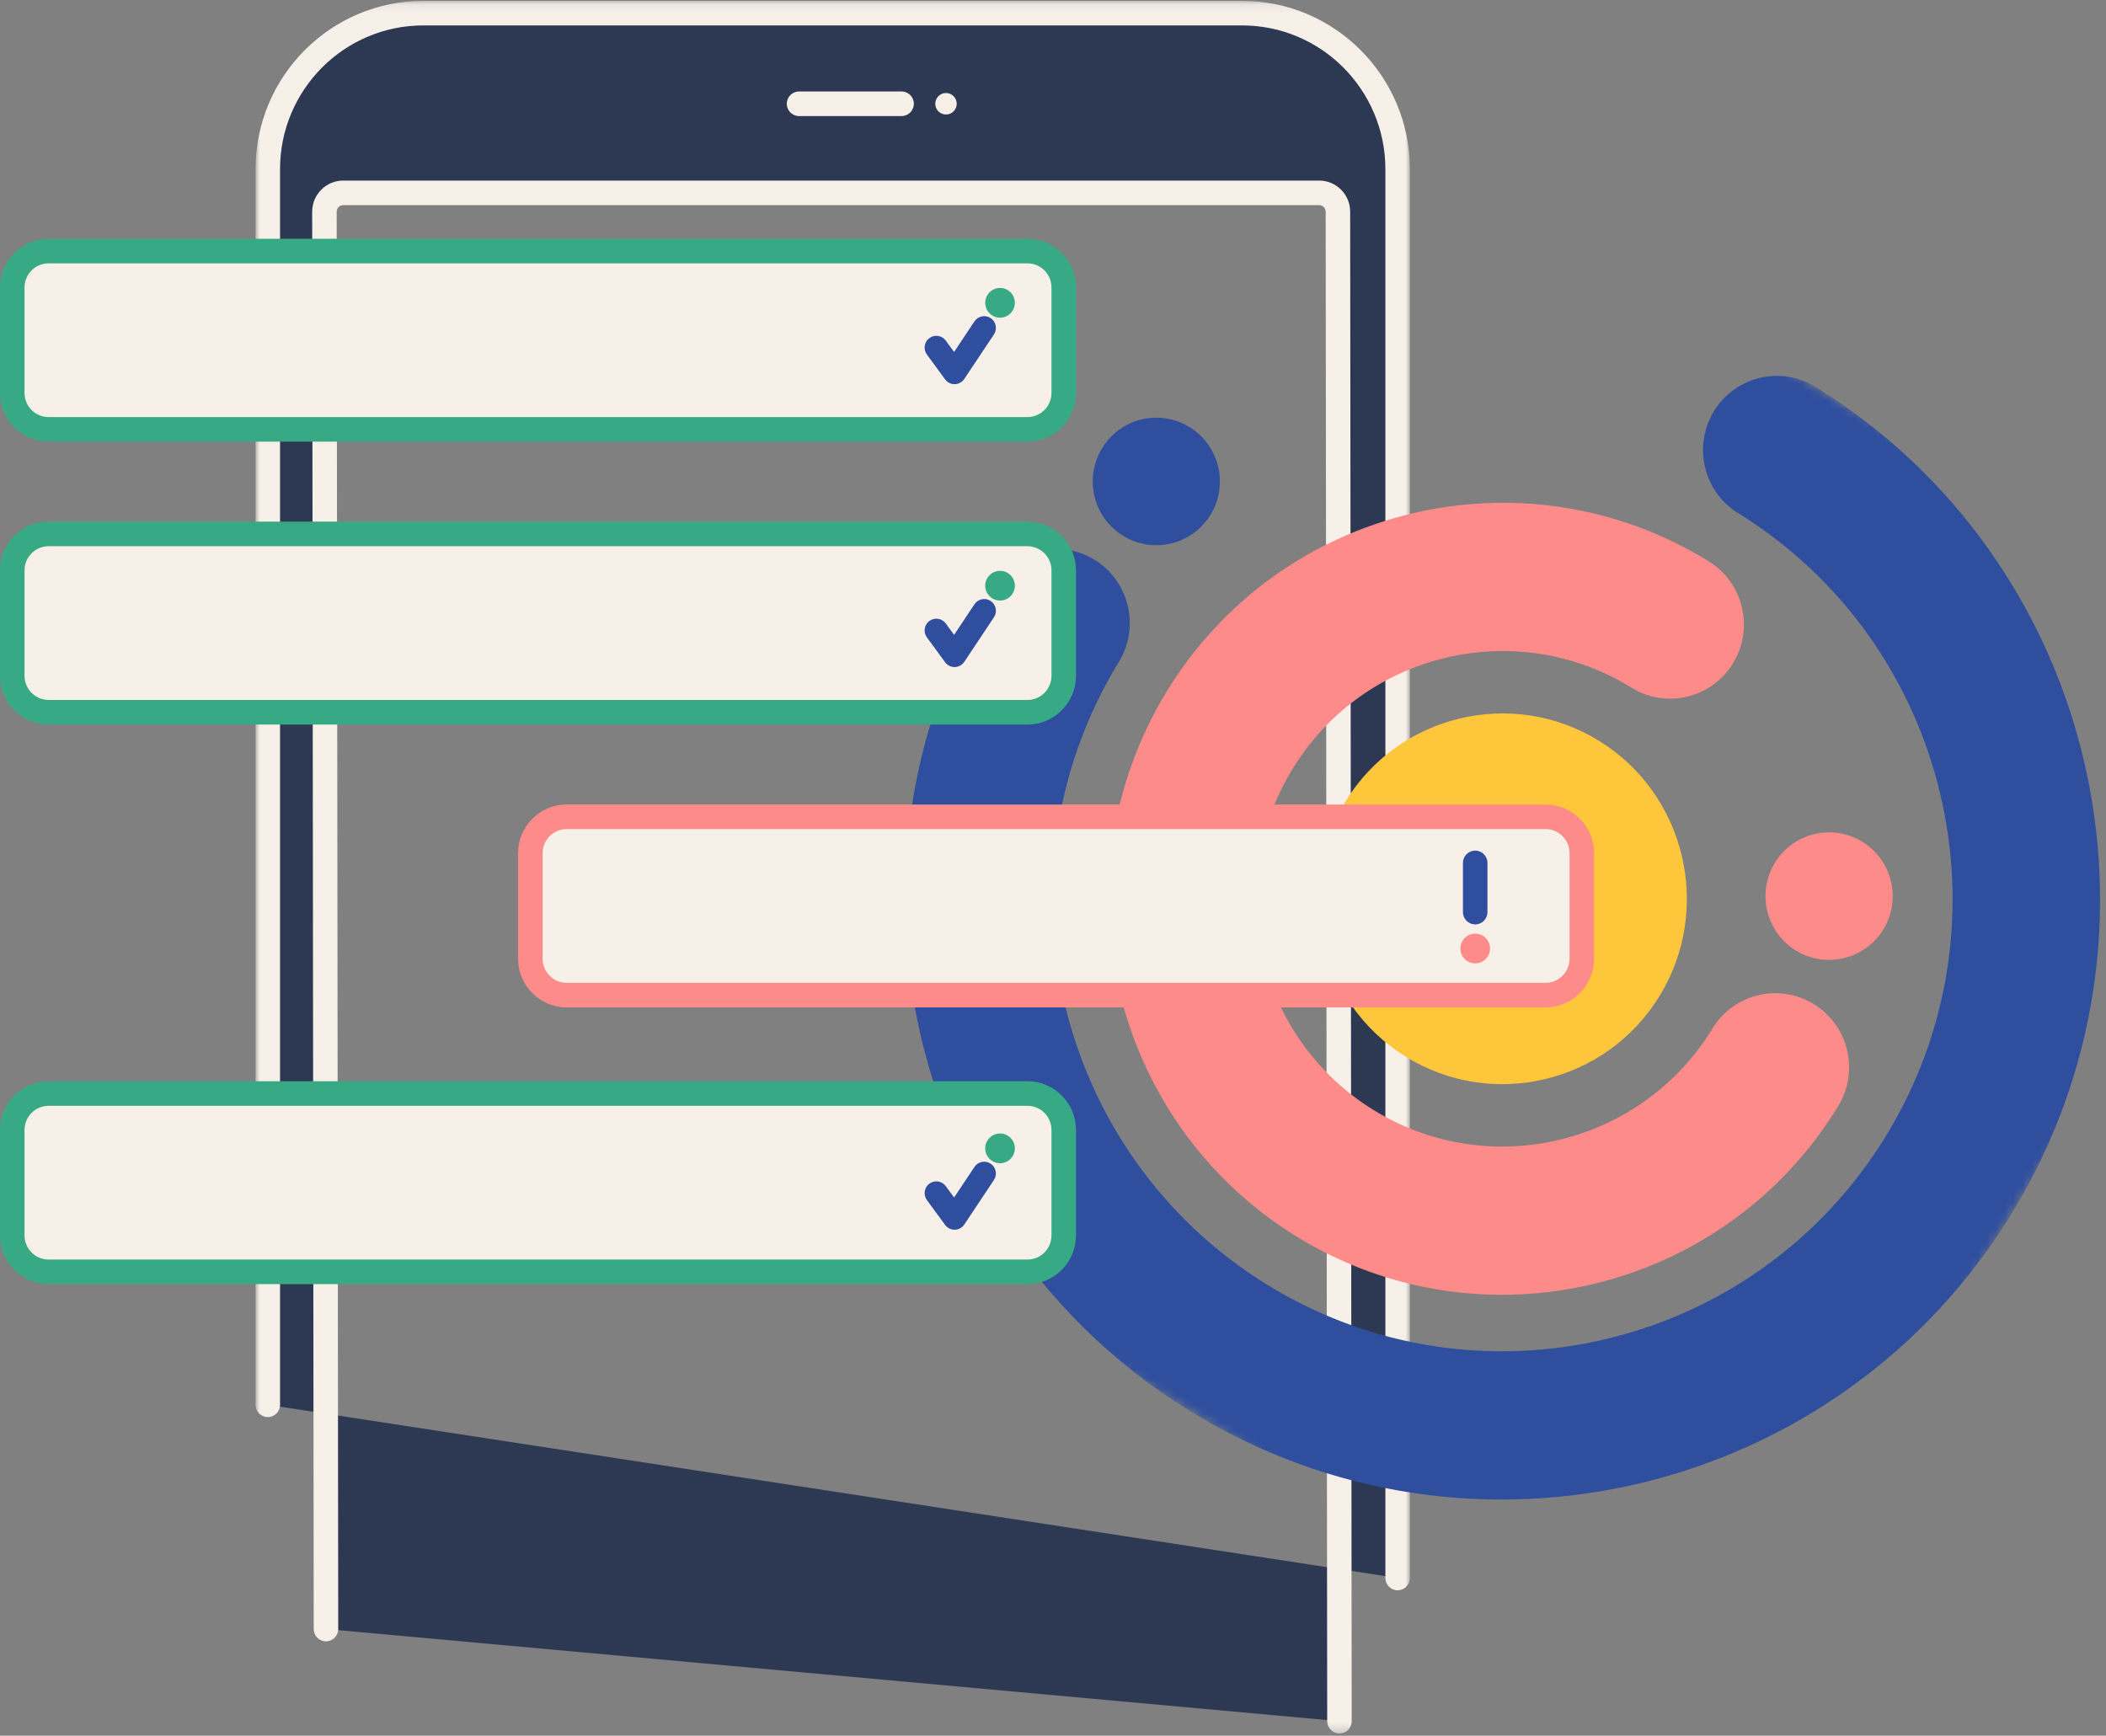 <svg xmlns="http://www.w3.org/2000/svg" xmlns:xlink="http://www.w3.org/1999/xlink" width="239" height="197" viewBox="0 0 239 197">
    <rect x="0" y="0" width="239" height="197" fill="#808080" stroke="none"/>
    <defs>
        <path id="prefix__a" d="M0 0.097L131 0.097 131 196.748 0 196.748z"/>
        <path id="prefix__c" d="M0.193 116.41L115.786 187.824 186.82 71.613 71.228 0.199"/>
        <path id="prefix__e" d="M0.193 116.41L115.786 187.824 186.82 71.613 71.228 0.199"/>
        <path id="prefix__g" d="M0.193 116.41L115.786 187.824 186.82 71.613 71.228 0.199"/>
    </defs>
    <g fill="none" fill-rule="evenodd">
        <g transform="translate(29)">
            <path fill="#2D3953" d="M7.992 184.893L7.818 24.026c0-1.18.954-2.137 2.13-2.137h110.756c1.177 0 2.13.957 2.13 2.137l.174 171.327m6.602-16.253V19.195c0-9.777-7.899-17.704-17.643-17.704H19.033C9.289 1.491 1.39 9.418 1.39 19.195V159.44"/>
            <mask id="prefix__b" fill="#fff">
                <use xlink:href="#prefix__a"/>
            </mask>
            <path fill="#F7F0E9" d="M129.61 180.494c-.768 0-1.39-.624-1.39-1.394V19.195c0-8.993-7.29-16.309-16.253-16.309H19.033c-8.962 0-16.253 7.316-16.253 16.309V159.44c0 .77-.622 1.395-1.39 1.395-.768 0-1.39-.625-1.39-1.395V19.195C0 8.664 8.538.097 19.033.097h92.934C122.462.097 131 8.664 131 19.195V179.1c0 .77-.622 1.394-1.39 1.394zm-6.602 16.254c-.767 0-1.39-.623-1.39-1.393l-.174-171.328c0-.41-.332-.744-.74-.744H9.948c-.408 0-.74.333-.74.743l.174 160.866c0 .77-.621 1.395-1.389 1.396h-.001c-.767 0-1.39-.624-1.39-1.393L6.428 24.027c0-1.949 1.58-3.533 3.52-3.533h110.756c1.941 0 3.52 1.584 3.52 3.532l.174 171.326c0 .77-.621 1.396-1.389 1.396h-.001z" mask="url(#prefix__b)"/>
            <path fill="#F7F0E9" d="M73.318 13.172h-11.64c-.768 0-1.39-.624-1.39-1.395 0-.77.622-1.394 1.39-1.394h11.64c.768 0 1.39.624 1.39 1.394 0 .77-.622 1.395-1.39 1.395M79.573 11.777c0 .674-.545 1.22-1.216 1.22-.672 0-1.216-.546-1.216-1.22 0-.674.544-1.22 1.216-1.22.671 0 1.216.546 1.216 1.22"/>
        </g>
        <g transform="translate(77 8)">
            <mask id="prefix__d" fill="#fff">
                <use xlink:href="#prefix__c"/>
            </mask>
            <path fill="#FEC63B" d="M95.702 90.42c-1.97-1.217-4.558-.596-5.768 1.384s-.593 4.582 1.377 5.8c1.97 1.216 4.557.595 5.768-1.385 1.21-1.981.593-4.582-1.377-5.799m-13.155 21.522c-9.835-6.076-12.919-19.062-6.875-28.95 6.043-9.886 18.96-12.986 28.794-6.91 9.834 6.075 12.919 19.061 6.875 28.948-6.043 9.887-18.96 12.987-28.794 6.912" mask="url(#prefix__d)"/>
            <g>
                <mask id="prefix__f" fill="#fff">
                    <use xlink:href="#prefix__e"/>
                </mask>
                <path fill="#FD8B8A" d="M70.095 132.313C49.088 119.335 42.5 91.593 55.41 70.475c12.909-21.12 40.502-27.742 61.508-14.764 3.938 2.433 5.17 7.615 2.75 11.575-2.421 3.96-7.576 5.197-11.514 2.763-13.143-8.12-30.405-3.975-38.482 9.237-8.077 13.214-3.955 30.569 9.187 38.688 13.143 8.12 30.406 3.976 38.482-9.237 2.42-3.96 7.576-5.197 11.514-2.764 3.938 2.433 5.169 7.616 2.749 11.575-12.91 21.12-40.503 27.743-61.51 14.765" mask="url(#prefix__f)"/>
            </g>
            <g>
                <mask id="prefix__h" fill="#fff">
                    <use xlink:href="#prefix__g"/>
                </mask>
                <path fill="#2F4E9E" d="M57.99 152.116c-31.87-19.688-41.863-61.772-22.28-93.812 2.421-3.959 7.576-5.196 11.514-2.763 3.939 2.433 5.17 7.616 2.75 11.575-14.752 24.133-7.224 55.831 16.78 70.661 24.004 14.83 55.535 7.263 70.286-16.87 14.751-24.133 7.223-55.832-16.782-70.662-3.938-2.433-5.169-7.615-2.748-11.575 2.42-3.96 7.575-5.196 11.513-2.763 31.869 19.688 41.863 61.772 22.28 93.811-19.585 32.04-61.445 42.087-93.314 22.398" mask="url(#prefix__h)"/>
            </g>
        </g>
        <g>
            <path fill="#2F4E9E" d="M137.372 31.434c-2.087 3.405-6.53 4.47-9.924 2.377-3.395-2.093-4.456-6.55-2.37-9.955 2.086-3.405 6.53-4.47 9.924-2.377 3.395 2.093 4.456 6.55 2.37 9.955" transform="translate(0 27)"/>
            <path fill="#FD8B8A" d="M213.72 78.498c-2.086 3.405-6.529 4.469-9.923 2.377-3.395-2.094-4.456-6.55-2.37-9.956 2.087-3.405 6.53-4.469 9.924-2.376 3.395 2.092 4.456 6.549 2.37 9.955" transform="translate(0 27)"/>
            <path fill="#F7F0E9" d="M116.595 21.733H5.516c-2.278 0-4.124-1.852-4.124-4.137V5.63c0-2.285 1.846-4.137 4.124-4.137h111.08c2.277 0 4.124 1.852 4.124 4.137v11.966c0 2.285-1.847 4.137-4.125 4.137" transform="translate(0 27)"/>
            <path fill="#37AA85" d="M5.516 2.889c-1.507 0-2.733 1.23-2.733 2.74v11.967c0 1.512 1.226 2.741 2.733 2.741h111.08c1.506 0 2.732-1.23 2.732-2.74V5.63c0-1.512-1.226-2.741-2.733-2.741H5.516zm111.08 20.24H5.515C2.475 23.13 0 20.647 0 17.596V5.63C0 2.579 2.475.097 5.516.097h111.08c3.041 0 5.516 2.482 5.516 5.533v11.966c0 3.051-2.475 5.533-5.517 5.533z" transform="translate(0 27)"/>
            <path fill="#F7F0E9" d="M116.595 53.839H5.516c-2.278 0-4.124-1.853-4.124-4.137V37.735c0-2.284 1.846-4.137 4.124-4.137h111.08c2.277 0 4.124 1.853 4.124 4.137v11.967c0 2.284-1.847 4.137-4.125 4.137" transform="translate(0 27)"/>
            <path fill="#37AA85" d="M5.516 34.994c-1.507 0-2.733 1.23-2.733 2.741v11.967c0 1.511 1.226 2.74 2.733 2.74h111.08c1.506 0 2.732-1.229 2.732-2.74V37.735c0-1.511-1.226-2.74-2.733-2.74H5.516zm111.08 20.24H5.515C2.475 55.235 0 52.754 0 49.703V37.735c0-3.05 2.475-5.533 5.516-5.533h111.08c3.041 0 5.516 2.482 5.516 5.533v11.967c0 3.05-2.475 5.533-5.517 5.533z" transform="translate(0 27)"/>
            <path fill="#F7F0E9" d="M175.39 85.944H64.31c-2.277 0-4.124-1.852-4.124-4.137V69.841c0-2.285 1.847-4.137 4.125-4.137H175.39c2.278 0 4.125 1.852 4.125 4.137v11.966c0 2.285-1.847 4.137-4.125 4.137" transform="translate(0 27)"/>
            <path fill="#FD8B8A" d="M64.31 67.1c-1.506 0-2.732 1.23-2.732 2.741v11.966c0 1.512 1.226 2.741 2.733 2.741H175.39c1.507 0 2.733-1.23 2.733-2.74V69.84c0-1.511-1.226-2.741-2.733-2.741H64.31zm111.08 20.24H64.31c-3.04 0-5.516-2.482-5.516-5.533V69.841c0-3.051 2.475-5.533 5.517-5.533H175.39c3.042 0 5.516 2.482 5.516 5.533v11.966c0 3.051-2.474 5.533-5.516 5.533z" transform="translate(0 27)"/>
            <path fill="#F7F0E9" d="M116.595 117.352H5.516c-2.278 0-4.124-1.852-4.124-4.137v-11.966c0-2.285 1.846-4.137 4.124-4.137h111.08c2.277 0 4.124 1.852 4.124 4.137v11.966c0 2.285-1.847 4.137-4.125 4.137" transform="translate(0 27)"/>
            <path fill="#37AA85" d="M5.516 98.507c-1.507 0-2.733 1.23-2.733 2.742v11.966c0 1.511 1.226 2.741 2.733 2.741h111.08c1.506 0 2.732-1.23 2.732-2.741v-11.966c0-1.512-1.226-2.742-2.733-2.742H5.516zm111.08 20.24H5.515c-3.041 0-5.516-2.481-5.516-5.532v-11.966c0-3.051 2.475-5.533 5.516-5.533h111.08c3.041 0 5.516 2.482 5.516 5.533v11.966c0 3.051-2.475 5.533-5.517 5.533z" transform="translate(0 27)"/>
            <path fill="#2F4E9E" d="M108.328 16.603c-.422 0-.82-.201-1.071-.544l-2.069-2.823c-.434-.594-.307-1.428.285-1.864.591-.436 1.423-.309 1.858.285l.945 1.29 2.31-3.471c.408-.613 1.233-.777 1.844-.369.61.41.775 1.237.367 1.85l-3.364 5.053c-.24.362-.642.583-1.076.593h-.03" transform="translate(0 27)"/>
            <path fill="#37AA85" d="M113.724 9.04c.92-.13 1.561-.983 1.432-1.906-.13-.923-.98-1.567-1.9-1.437-.92.13-1.562.983-1.433 1.907.13.922.98 1.566 1.9 1.436" transform="translate(0 27)"/>
            <path fill="#2F4E9E" d="M108.328 48.708c-.422 0-.82-.2-1.071-.544l-2.069-2.823c-.434-.593-.307-1.428.285-1.864.591-.436 1.423-.308 1.858.285l.945 1.29 2.31-3.47c.408-.613 1.233-.778 1.844-.37.61.41.775 1.238.367 1.85l-3.364 5.054c-.24.361-.642.582-1.076.592h-.03" transform="translate(0 27)"/>
            <path fill="#37AA85" d="M113.724 41.146c.92-.13 1.561-.983 1.432-1.907-.13-.923-.98-1.566-1.9-1.436-.92.13-1.562.983-1.433 1.906.13.923.98 1.566 1.9 1.437" transform="translate(0 27)"/>
            <path fill="#2F4E9E" d="M108.328 112.57c-.422 0-.82-.2-1.071-.543l-2.069-2.824c-.434-.593-.307-1.428.285-1.863.591-.437 1.423-.309 1.858.284l.945 1.29 2.31-3.47c.408-.613 1.233-.778 1.844-.369.61.409.775 1.237.367 1.85l-3.364 5.053c-.24.362-.642.583-1.076.592h-.03" transform="translate(0 27)"/>
            <path fill="#37AA85" d="M113.724 105.008c.92-.13 1.561-.983 1.432-1.907-.13-.923-.98-1.566-1.9-1.436-.92.13-1.562.983-1.433 1.906.13.923.98 1.567 1.9 1.437" transform="translate(0 27)"/>
            <path fill="#FD8B8A" d="M167.648 82.324c.92-.13 1.561-.983 1.432-1.906-.13-.923-.98-1.566-1.9-1.436-.92.13-1.562.983-1.433 1.906.13.923.98 1.566 1.9 1.436" transform="translate(0 27)"/>
            <path fill="#2F4E9E" d="M167.414 77.918c-.769 0-1.392-.625-1.392-1.396v-5.584c0-.77.623-1.395 1.392-1.395.768 0 1.391.625 1.391 1.395v5.584c0 .77-.623 1.396-1.391 1.396" transform="translate(0 27)"/>
        </g>
    </g>
</svg>

